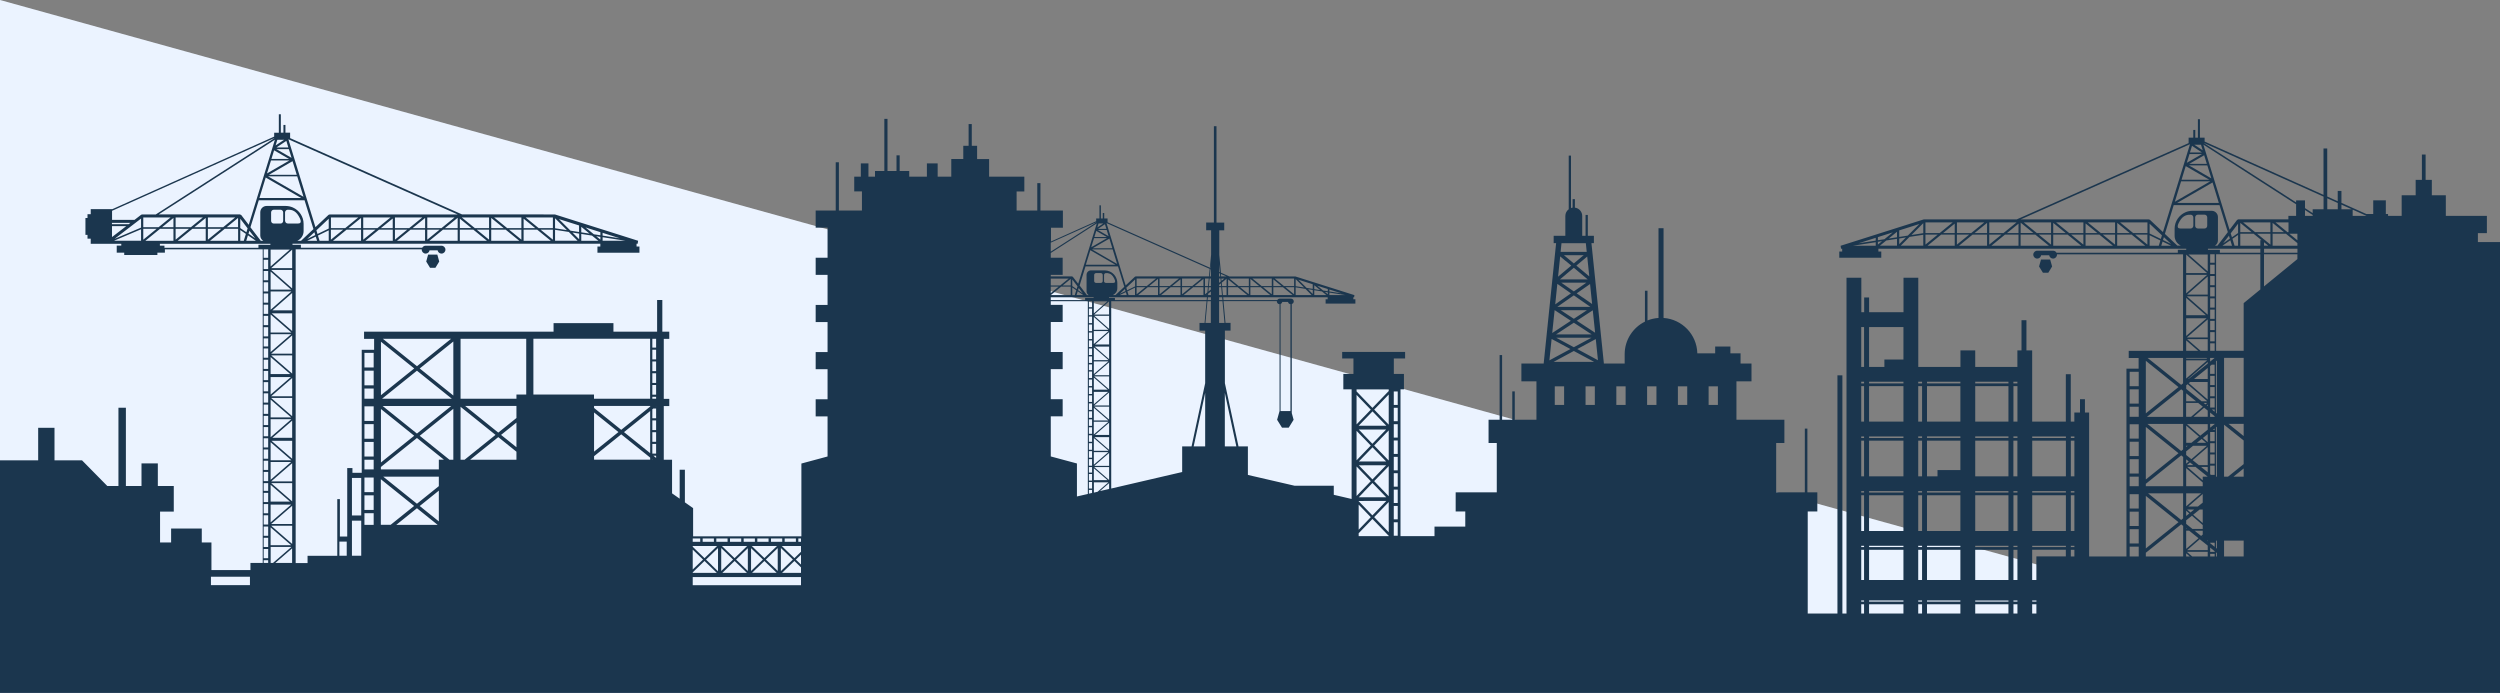 <svg width="700" height="194" viewBox="0 0 700 194" fill="none" xmlns="http://www.w3.org/2000/svg">
<rect x="0" y="0" width="700" height="194" fill="#808080" stroke="none"/>
<path d="M700 194L0 0V194H700Z" fill="#EBF3FF"/>
<g clip-path="url(#clip0_484_3763)">
<path fill-rule="evenodd" clip-rule="evenodd" d="M119.871 71.287L119.342 73.231L120.416 74.987H121.909L122.982 73.231L122.453 71.287H119.871Z" fill="#1B364E"/>
<path fill-rule="evenodd" clip-rule="evenodd" d="M693.809 67.774V65.271H696.329V60.435H684.833V54.668H680.913V50.361H679.171V43.272H678.129V50.361H676.387V54.668H672.467V60.435H668.656V59.922H668.033V56.098H664.502V59.922H662.573L655.604 56.797V53.47H654.562V56.347L651.622 55.025V41.561H650.58V54.559L617.291 39.634V38.545H615.984V33.384H615.409V38.545H614.678V36.384H614.118V38.545H612.811V40.069L564.682 61.431H547.804H538.658L515.371 68.815L515.496 69.639H515.807V70.432H514.998V72.158H526.758V70.432H525.949V69.639H612.142V69.935H609.793V70.759H575.82C575.633 70.432 575.291 70.199 574.871 70.199H570.422C569.816 70.199 569.318 70.697 569.318 71.303C569.318 71.909 569.816 72.407 570.422 72.407C570.967 72.407 571.433 72.002 571.511 71.474H573.767C573.86 72.002 574.311 72.407 574.856 72.407C575.462 72.407 575.96 71.909 575.96 71.303C575.96 71.272 575.944 71.241 575.944 71.21H611.256V98.246H596.042V100.236H598.811V103.236H595.404V155.817H584.951V115.519H583.784V111.772H582.4V115.519H580.813V118.053H579.818V104.776H578.433V118.053H569.007V98.106H567.404V89.648H566.02V98.106H564.869V102.739H553.062V98.106H548.924V102.739H537.118V77.77H532.98V87.425H523.351V83.29H521.967V87.425H521.173V77.77H517.02V171.799H515.869V105.087H514.484V171.799H506.162V143.208H508.853V137.844H506.069V120.012H505.353V137.844H497.327V124.038H499.629V117.524H486.204V106.781H490.42V101.791H487.356V98.93H484.509V97.033H480.247V98.93H475.253C475.129 93.675 470.991 89.384 465.796 89.026V63.903H464.38V89.026C463.307 89.104 462.264 89.337 461.3 89.726V81.408H460.584V90.053C457.224 91.716 454.907 95.183 454.907 99.163V101.791H449.089L445.604 68.085H446.289V66.017H444.593V60.187H443.956V66.017H443.022V60.467C443.022 59.27 442.12 58.29 440.969 58.135V55.756H440.331V58.135C440.176 58.15 440.02 58.197 439.88 58.243V43.567H439.242V58.585C438.667 59.021 438.293 59.705 438.293 60.467V66.017H435.027V68.085H435.711L432.227 101.791H425.989V106.781H430.204V117.524H424.138V109.595H423.438V117.524H420.591V99.412H419.891V117.524H416.796V124.038H419.098V137.844H407.587V143.208H410.278V147.452H401.66V150.111H392.14V109.02H393.104V104.698H390.273V100.376H393.431V98.541H375.807V100.376H378.964V104.698H376.133V109.02H378.451V139.71L373.458 138.544V136.01H362.507L349.409 132.978V124.987H346.78L342.969 107.294V92.571H344.556V90.41H343.14L342.58 84.316H357.513C357.513 84.316 357.513 84.362 357.513 84.394C357.513 84.813 357.856 85.171 358.276 85.171V115.083L357.591 117.54L358.96 119.747H360.842L362.211 117.54L361.698 115.659V85.124C362.009 85.031 362.258 84.736 362.258 84.394C362.258 83.958 361.9 83.616 361.48 83.616H358.322C358.027 83.616 357.793 83.787 357.653 84.02H342.58L342.502 83.227H371.747V83.787H371.171V85.015H379.509V83.787H378.933V83.227H379.151L379.244 82.637L362.724 77.413H362.631H356.222H344.244L341.864 76.356L341.398 71.334V64.493H342.782V62.332H340.62V35.343H339.889V62.317H337.727V64.478H339.111V71.303L338.769 74.956L310.116 62.239V61.166H309.182V59.643H308.778V61.166H308.249V57.497H307.844V61.166H306.927V61.944L294.28 67.618V63.763H297.609V58.959H291.324V51.278H290.438V58.959H284.651V53.61H286.813V49.475H276.951V44.531H273.591V40.831H272.098V34.736H271.211V40.815H269.718V44.515H266.358V49.459H262.547V45.744H259.529V49.459H254.582V47.873H251.907V43.489H251.02V47.873H248.5V33.275H247.613V47.873H245V49.459H243.164V45.744H241.033V49.459H239.182V53.595H241.344V58.943H234.889V45.433H234.002V58.943H228.387V63.747H231.716V72.158H228.387V76.962H231.716V85.373H228.387V90.177H231.716V98.572H228.387V103.376H231.716V111.787H228.387V116.591H231.716V127.816L224.389 129.791V150.173H194.071V142.275L191.769 140.658V131.517H190.307V139.632L188.176 138.14V128.734H185.858V113.7H187.398V111.679H185.858V94.888H187.398V92.867H185.453V84.005H183.991V92.867H171.764V90.472H154.996V92.867H101.936V94.888H104.751V97.951H101.282V132.387H98.684V131.066H97.222V150.22H95.169V139.756H94.438V155.63H86.116V157.651H82.787V69.81H118.098C118.098 69.81 118.082 69.873 118.082 69.904C118.082 70.51 118.58 71.007 119.187 71.007C119.731 71.007 120.198 70.603 120.276 70.09H122.531C122.624 70.619 123.076 71.007 123.62 71.007C124.227 71.007 124.724 70.51 124.724 69.904C124.724 69.297 124.227 68.8 123.62 68.8H119.171C118.767 68.8 118.424 69.033 118.222 69.359H84.249V68.535H81.9V68.24H168.093V69.033H167.284V70.759H179.044V69.033H178.236V68.24H178.547L178.671 67.416L155.384 60.047H155.26L146.238 60.031H129.36L81.231 38.67V37.146H79.924V34.985H79.364V37.146H78.633V32H78.073V37.162H76.767V38.25L31.484 58.554H25.402V59.985H24.5V61.042H23.924V65.768H24.5V66.825H25.402V68.256H30.271H33.958V68.769H32.682V70.743H34.782V71.396H44.069V70.743H46.169V69.81H73.562V157.62H70.124V159.61H59.204V151.883H56.498V147.981H47.911V151.883H44.816V143.255H48.658V136.072H44.193V129.76H39.62V136.072H35.249V114.166H33.164V136.072H30.038L22.96 128.889H15.26V119.779H10.687V128.889H0V194.016H700V67.774H693.824H693.809ZM443.193 71.645L440.673 73.759L438.418 71.878L437.904 71.458H443.442L443.193 71.66V71.645ZM444.422 71.832L444.998 77.382L443.193 75.874L441.389 74.366L443.193 72.858L444.422 71.832ZM438.418 73.075L439.958 74.366L438.418 75.656L436.769 77.04L436.256 77.475L436.769 72.562L436.847 71.785L438.418 73.106V73.075ZM438.418 76.853L440.673 74.972L443.193 77.086L444.562 78.237H436.784L438.418 76.869V76.853ZM438.418 79.154H444.173L443.193 79.838L440.673 81.595L438.418 80.025L437.173 79.154H438.418ZM443.193 84.456L445.293 85.917H436.053L436.769 85.42L438.418 84.269L440.673 82.699L443.193 84.456ZM438.418 86.85H444.344L443.193 87.612L440.673 89.26L438.418 87.783L437.002 86.85H438.418ZM443.193 92.011L445.651 93.628H435.696L436.769 92.929L438.418 91.841L440.673 90.364L443.193 92.011ZM436.769 94.561H445.62L443.193 95.867L440.673 97.22L438.418 96.007L436.769 95.121L435.742 94.561H436.769ZM443.193 99.63L446.351 101.324H435.011L436.769 100.376L438.418 99.49L440.673 98.277L443.193 99.63ZM447.424 100.858L443.193 98.572L441.638 97.733L443.193 96.893L446.818 94.934L447.424 100.842V100.858ZM446.631 93.162L443.193 90.908L441.513 89.804L443.193 88.7L445.978 86.881L446.631 93.162ZM443.193 83.336L441.482 82.139L443.193 80.942L445.216 79.527L445.791 85.124L443.193 83.305V83.336ZM444.282 70.525H436.971L437.22 68.1H444.033L444.282 70.525ZM436.053 79.481L436.769 79.978L438.418 81.129L439.864 82.139L438.418 83.15L436.769 84.3L435.462 85.218L436.053 79.481ZM435.291 86.85H435.322L436.769 87.798L438.418 88.887L439.833 89.819L438.418 90.752L436.769 91.841L434.622 93.24L435.291 86.865V86.85ZM434.451 94.903L436.769 96.147L438.418 97.033L439.709 97.733L438.418 98.432L436.769 99.319L433.829 100.904L434.451 94.903ZM435.338 113.373V108.165H437.951V113.373H435.338ZM443.956 113.373V108.165H446.553V113.373H443.956ZM452.573 113.373V108.165H455.171V113.373H452.573ZM461.191 113.373V108.165H463.804V113.373H461.191ZM469.809 113.373V108.165H472.422V113.373H469.809ZM478.411 113.373V108.165H481.009V113.373H478.411ZM359.038 84.533H360.64C360.702 84.875 360.982 85.14 361.324 85.171V115.099H358.556V85.124C358.804 85.015 358.991 84.798 359.038 84.533ZM532.964 106.89V107.356H523.336V106.89H532.964ZM532.964 108.118V118.053H523.336V108.118H532.964ZM601.269 65.255H597.287L593.631 62.27H601.284V65.255H601.269ZM601.269 65.69V68.489L597.831 65.69H601.269ZM596.322 65.255H592.822V62.41L596.322 65.255ZM592.216 65.255H588.233L584.578 62.27H592.216V65.255ZM592.216 65.69V68.489L588.778 65.69H592.216ZM587.269 65.255H583.956V62.566L587.269 65.255ZM583.349 62.27V65.255H579.367L575.711 62.27H583.364H583.349ZM583.349 65.69V68.489L579.911 65.69H583.349ZM578.402 65.255H574.902V62.41L578.402 65.255ZM574.296 65.255H570.313L566.658 62.27H574.296V65.255ZM574.296 65.69V68.489L570.858 65.69H574.296ZM565.787 62.348L569.349 65.24H565.787V62.348ZM565.18 65.255H561.944L565.18 62.628V65.255ZM569.878 65.69L573.689 68.8H565.771V65.69H569.878ZM574.902 65.69H578.931L582.742 68.8H574.902V65.69ZM583.956 65.69H587.813L591.624 68.8H583.956V65.69ZM592.822 65.69H596.851L600.662 68.8H592.807V65.69H592.822ZM601.891 65.877L604.909 67.338L604.458 68.8H601.891V65.877ZM605.516 67.634L607.911 68.8H605.158L605.516 67.634ZM605.64 67.198L605.889 66.406L607.911 68.302L605.64 67.198ZM605.033 66.903L601.891 65.379V62.643L605.344 65.892L605.033 66.903ZM601.953 61.539L601.658 61.431H583.52H565.787L613.2 40.38L605.624 64.975L601.953 61.524V61.539ZM613.76 40.831L616.529 42.681H613.184L613.76 40.831ZM613.06 43.132H616.56L612.298 45.588L613.06 43.132ZM612.018 46.521L618.613 50.33H610.836L612.002 46.521H612.018ZM612.904 46.319H618.053L619.173 49.941L612.904 46.319ZM612.998 45.883L617.167 43.474L617.913 45.883H612.998ZM614.398 40.52H616.28L616.762 42.09L614.398 40.52ZM610.711 50.765H618.878L608.953 56.487L610.711 50.765ZM619.516 51.092L621.273 56.829H609.576L619.516 51.092ZM616.964 40.504L642.911 57.202V60.451H640.749V61.415H636.051H626.718L626.376 61.586L624.276 64.338L616.949 40.504H616.964ZM627.278 62.41L630.467 65.006H627.278V62.41ZM628.071 62.27H635.709V64.991H631.416L628.071 62.27ZM643.269 65.442V67.276L641.013 65.442H643.269ZM640.764 64.991H640.484L637.14 62.27H640.78V64.991H640.764ZM639.504 64.991H636.331V62.41L639.504 64.991ZM635.724 65.442V68.489L631.976 65.442H635.724ZM636.331 65.442H640.049L643.269 68.069V68.8H636.331V65.442ZM662.573 60.451H658.747V58.694L662.573 60.42V60.451ZM647.547 60.451H645.4V58.803L647.547 60.187V60.467V60.451ZM626.656 62.643V65.255L624.944 66.437L624.602 65.333L626.656 62.643ZM624.353 66.825L622.471 68.131L624.104 66.001L624.369 66.841L624.353 66.825ZM624.493 67.276L624.96 68.8H622.284L624.493 67.276ZM625.676 68.8L625.084 66.872L626.656 65.784V68.8H625.676ZM627.278 65.442H631.011L633.204 67.23H632.893V68.8H627.278V65.442ZM633.92 67.82L635.118 68.784H633.92V67.82ZM642.258 69.639H643.284V70.759H633.936V69.639H642.258ZM643.269 71.194V72.547L633.92 80.196V71.194H643.269ZM620.511 155.801V154.666L620.744 154.853V155.801H620.511ZM612.127 110.124L614.88 112.347H612.127V110.124ZM612.127 112.829H615.487L616.793 113.871L613.511 116.7H612.111V112.813L612.127 112.829ZM612.127 89.12H617.836L612.127 94.064V89.12ZM612.127 76.962H618.007L612.127 82.139V76.962ZM618.162 154.029H612.407L615.922 150.981L618.162 152.769V154.029ZM600.833 135.465L610.742 127.505L611.287 127.941V136.134H600.833V135.465ZM600.833 134.237V119.545L609.98 126.899L600.833 134.253V134.237ZM612.656 106.128L618.162 101.355V101.806L612.78 106.128H612.656ZM620.744 100.951V115.798L620.511 115.612V101.138L620.744 100.951ZM618.162 151.541L617.96 151.37H618.162V151.541ZM619.313 102.102H620.091V104.682H618.831V102.475L619.313 102.086V102.102ZM618.847 105.242H620.107V107.823H618.847V105.242ZM618.847 108.383H620.107V110.963H618.847V108.383ZM618.847 111.523H620.107V114.104H618.847V111.523ZM620.091 114.664V115.285L619.313 114.664H620.091ZM620.091 116.529V116.716H618.831V115.519L620.091 116.529ZM628.227 129.946L623.84 133.475H622.736V118.923L628.227 123.339V129.946ZM618.847 118.69H620.107V118.737L618.847 119.747V118.69ZM618.847 124.101H620.107V126.681H618.847V124.101ZM618.847 127.241H620.107V129.822H618.847V127.241ZM618.847 130.382H620.107V132.962H619.064L618.847 132.791V130.382ZM620.091 119.981V120.385H619.578L620.091 119.981ZM618.893 120.96H620.107V123.541H618.847V121.007L618.893 120.96ZM618.162 132.232L616.296 130.739H618.162V132.232ZM620.511 119.654L620.744 119.468V133.475H620.511V119.67V119.654ZM618.162 118.752V120.307L616.078 121.986L612.344 118.752H618.178H618.162ZM618.162 121.551V123.805L616.809 122.639L618.162 121.551ZM617.696 123.976H615.144L616.467 122.903L617.696 123.976ZM618.162 130.242H615.689L613.947 128.842L618.162 125.189V130.242ZM614.149 130.242H612.329L613.2 129.48L614.149 130.242ZM612.127 129.837V128.625L612.858 129.2L612.127 129.822V129.837ZM614.756 130.739L618.147 133.46H616.762V134.502L612.407 130.724H614.756V130.739ZM616.762 140.736L615.409 141.824H612.733L616.762 138.326V140.736ZM616.669 150.344L616.762 150.266V150.422L616.669 150.344ZM628.227 131.174V133.46H625.38L628.227 131.174ZM628.227 122.095L623.996 118.69H628.227V122.095ZM620.091 101.542H620.013L620.091 101.48V101.542ZM618.162 103.034V106.128H614.32L618.162 103.034ZM618.162 113.731L617.898 113.513L618.162 113.28V113.731ZM618.162 114.959V116.7H614.196L617.151 114.15L618.162 114.959ZM612.127 119.157L615.72 122.266L613.604 123.976H612.142V119.157H612.127ZM612.127 124.831H612.547L612.127 125.158V124.831ZM614.071 124.831H617.913L613.589 128.578L612.127 127.397V126.386L614.071 124.816V124.831ZM612.127 131.081L616.762 135.092V136.134H612.127V131.081ZM616.327 138.124L612.127 141.762V138.124H616.327ZM612.127 143.006L612.998 143.768L612.127 144.467V143.006ZM612.422 142.679H614.351L613.34 143.488L612.407 142.679H612.422ZM615.891 142.679H616.762V146.442L614.087 144.125L615.891 142.679ZM616.762 149.675L616.311 150.064L614.491 148.603H616.762V149.691V149.675ZM615.58 150.702L612.127 153.687V148.587H612.951L615.564 150.686L615.58 150.702ZM618.847 153.329L620.107 154.34V154.526H618.847V153.313V153.329ZM618.847 152.101V151.961H620.107V153.111L618.847 152.101ZM628.227 116.7H622.736V100.205H628.227V116.7ZM618.162 82.481H612.407L618.162 77.413V82.481ZM618.847 89.835H620.107V92.416H618.847V89.835ZM618.847 89.275V86.694H620.107V89.275H618.847ZM618.847 86.135V83.554H620.107V86.135H618.847ZM618.847 82.994V80.413H620.107V82.994H618.847ZM618.847 79.854V77.273H620.107V79.854H618.847ZM618.847 76.713V74.132H620.107V76.713H618.847ZM618.847 92.991H620.107V95.572H618.847V92.991ZM618.847 73.573V71.194H620.107V73.573H618.847ZM618.162 71.272V75.998L612.78 71.272H618.162ZM618.162 82.979V88.109L612.329 82.979H618.162ZM618.162 89.431V94.484H612.329L618.162 89.431ZM618.847 96.132H620.107V98.23H618.847V96.132ZM620.091 100.22L618.831 101.246V100.22H620.091ZM612.127 105.988V100.889H618.007L612.127 105.988ZM613.247 106.968H618.147V111.865L612.858 107.279L613.247 106.968ZM617.54 113.233L617.027 112.829H618.007L617.54 113.233ZM611.271 125.842L610.727 126.277L601.3 118.706H611.271V125.842ZM598.842 122.81H596.307V118.799H598.842V122.81ZM598.842 123.681V127.692H596.307V123.681H598.842ZM598.842 128.578V132.589H596.307V128.578H598.842ZM598.842 142.384H596.307V138.373H598.842V142.384ZM598.842 143.27V147.281H596.307V143.27H598.842ZM600.833 138.855L609.98 146.208L600.833 153.562V138.87V138.855ZM601.456 138.124H611.271V145.151L610.727 145.587L601.456 138.124ZM612.127 145.695L613.744 144.405L616.762 147.017V148.105H613.884L612.127 146.69V145.68V145.695ZM612.344 148.105H612.127V147.934L612.344 148.105ZM612.127 154.93L613.138 155.801H612.127V154.93ZM613.807 155.801L612.329 154.511H618.162V155.801H613.822H613.807ZM618.847 155.801V155.086H620.107V155.801H618.847ZM620.744 153.624L620.511 153.438V151.386H620.744V153.64V153.624ZM632.893 81.051L628.227 84.875V98.23H620.511V71.194H632.893V81.051ZM612.127 71.287L618.007 76.465H612.127V71.287ZM612.127 83.398L617.664 88.265H612.127V83.398ZM618.162 94.966V98.23H616.171L612.407 94.966H618.162ZM618.007 100.407H612.127V100.22H617.789L618.007 100.407ZM612.516 107.574L618.022 112.347H616.436L612.142 108.896V107.885L612.531 107.574H612.516ZM611.271 109.44V116.716H601.144L610.742 109.004L611.287 109.44H611.271ZM600.833 115.721V101.029L609.98 108.383L600.833 115.736V115.721ZM598.842 133.475V136.134H596.307V133.475H598.842ZM596.307 148.167H598.842V152.179H596.307V148.167ZM600.833 154.775L610.742 146.815L611.287 147.25V155.801H600.833V154.775ZM570.189 171.799H569.007V169.202H570.189V171.799ZM548.909 137.518V137.906H539.56V137.518H548.909ZM548.909 138.668V148.68H539.56V138.668H548.909ZM553.062 162.408V153.935H562.364V162.408H553.062ZM553.062 153.174V152.816H562.364V153.174H553.062ZM553.062 148.68V138.668H562.364V148.68H553.062ZM548.909 152.816V153.174H539.56V152.816H548.909ZM548.909 153.935V162.408H539.56V153.935H548.909ZM548.909 168.13V168.441H539.56V168.13H548.909ZM548.909 169.202V171.799H539.56V169.202H548.909ZM553.062 169.202H562.364V171.799H553.062V169.202ZM553.062 168.456V168.145H562.364V168.456H553.062ZM563.764 168.13H564.884V168.441H563.764V168.13ZM569.022 168.13H570.204V168.441H569.022V168.13ZM563.764 162.408V153.935H564.884V162.408H563.764ZM563.764 153.174V152.816H564.884V153.174H563.764ZM563.764 148.68V138.668H564.884V148.68H563.764ZM563.764 137.906V137.518H564.884V137.906H563.764ZM562.364 137.906H553.062V137.518H562.364V137.906ZM553.062 133.367V123.385H562.364V133.367H553.062ZM548.909 131.625H542.5V133.367H539.56V123.385H548.909V131.625ZM539.56 122.624V122.188H548.909V122.624H539.56ZM538.176 122.624H537.102V122.188H538.176V122.624ZM538.176 123.385V133.367H537.102V123.385H538.176ZM538.176 137.518V137.906H537.102V137.518H538.176ZM538.176 138.668V148.68H537.102V138.668H538.176ZM538.176 152.816V153.174H537.102V152.816H538.176ZM538.176 153.935V162.408H537.102V153.935H538.176ZM538.176 168.13V168.441H537.102V168.13H538.176ZM538.176 169.202V171.799H537.102V169.202H538.176ZM563.764 171.799V169.202H564.884V171.799H563.764ZM570.189 155.801V162.393H569.007V153.92H578.433V155.785H570.189V155.801ZM569.022 153.174V152.816H578.449V153.174H569.022ZM569.022 148.68V138.668H578.449V148.68H569.022ZM569.022 137.906V137.518H578.449V137.906H569.022ZM569.022 133.367V123.385H578.449V133.367H569.022ZM564.869 133.367H563.749V123.385H564.869V133.367ZM563.764 122.624V122.188H564.884V122.624H563.764ZM562.364 122.624H553.062V122.188H562.364V122.624ZM553.062 118.053V108.118H562.364V118.053H553.062ZM548.909 118.053H539.56V108.118H548.909V118.053ZM538.176 118.053H537.102V108.118H538.176V118.053ZM532.964 122.204V122.639H523.336V122.204H532.964ZM532.964 123.385V133.367H523.336V123.385H532.964ZM532.964 137.518V137.906H523.336V137.518H532.964ZM532.964 138.668V148.68H523.336V138.668H532.964ZM532.964 152.816V153.174H523.336V152.816H532.964ZM532.964 153.935V162.408H523.336V153.935H532.964ZM532.964 168.13V168.441H523.336V168.13H532.964ZM532.964 169.202V171.799H523.336V169.202H532.964ZM622.736 151.37H628.227V155.801H622.736V151.37ZM658.513 58.601H655.604V57.295L658.513 58.601ZM654.578 56.829V58.601H651.638V55.523L654.578 56.844V56.829ZM650.596 58.601H647.547V59.658L645.4 58.275V56.113H642.911V56.673L617.104 40.084H617.198L650.596 55.056V58.601ZM564.636 62.27L560.98 65.255H556.998V62.27H564.636ZM529.978 65.069L527.644 66.981L525.809 67.261V66.39L529.978 65.069ZM556.376 65.255H552.876L556.376 62.41V65.255ZM551.927 65.255H547.944V62.27H555.598L551.942 65.255H551.927ZM547.929 65.69H551.367L547.929 68.489V65.69ZM547.322 65.255H544.071L547.322 62.612V65.255ZM543.107 65.255H539.124V62.27H546.762L543.107 65.255ZM538.518 65.286L535.204 65.799L538.518 62.488V65.286ZM539.124 65.69H542.562L539.124 68.489V65.69ZM534.178 65.97L531.782 66.343V64.509L537.429 62.721L534.178 65.97ZM531.782 66.779L533.664 66.483L531.782 68.365V66.779ZM531.16 66.437L528.827 66.794L531.16 64.897V66.437ZM518.84 68.8L525.202 67.82V68.8H518.84ZM525.809 67.712L526.976 67.525L525.809 68.473V67.712ZM525.202 67.37L520.411 68.116L525.202 66.592V67.37ZM528.158 67.338L531.16 66.872V68.784H526.384L528.158 67.338ZM534.676 66.328L538.518 65.737V68.784H532.218L534.676 66.328ZM543.527 65.69H547.322V68.8H539.716L543.527 65.69ZM552.347 65.69H556.376V68.8H548.52L552.331 65.69H552.347ZM556.982 65.69H560.42L556.982 68.489V65.69ZM557.589 68.8L561.4 65.69H565.18V68.8H557.589ZM609.607 68.722L606.169 65.488L608.642 57.435H621.46L623.793 64.991L621.056 68.567L620.884 68.784H620.184C620.682 68.473 621.024 67.945 621.024 67.323V60.778C621.024 59.814 620.231 59.021 619.267 59.021H613.916C613.2 59.021 612.516 59.176 611.909 59.441C610.136 60.218 608.891 61.99 608.891 64.042V66.048C608.891 67.245 609.607 68.287 610.633 68.769H609.653L609.591 68.707L609.607 68.722ZM614.647 63.234V60.855C614.647 60.451 614.973 60.109 615.393 60.109H617.276C617.68 60.109 618.022 60.435 618.022 60.855V63.234C618.022 63.638 617.696 63.98 617.276 63.98H615.393C614.989 63.98 614.647 63.654 614.647 63.234ZM614.118 63.234C614.118 63.638 613.791 63.98 613.387 63.98H610.478C609.14 63.98 610.011 62.441 610.338 61.881C610.804 61.057 611.364 60.591 611.956 60.342C612.422 60.156 612.904 60.093 613.402 60.125C613.807 60.14 614.133 60.451 614.133 60.871V63.249L614.118 63.234ZM618.224 69.639H632.893V70.759H621.569V69.935H618.224V69.639ZM612.127 95.308L615.502 98.23H612.127V95.308ZM611.271 107.325L610.727 107.761L601.331 100.22H611.256V107.325H611.271ZM596.307 104.107H598.842V108.134H596.307V104.107ZM596.307 109.004H598.842V113.016H596.307V109.004ZM598.842 113.886V116.7H596.307V113.886H598.842ZM596.307 153.065H598.842V155.817H596.307V153.065ZM579.833 155.801V153.935H580.829V155.801H579.833ZM580.829 153.174H579.833V152.816H580.829V153.174ZM579.833 148.68V138.668H580.829V148.68H579.833ZM580.829 137.906H579.833V137.518H580.829V137.906ZM579.833 133.367V123.385H580.829V133.367H579.833ZM580.829 122.204V122.639H579.833V122.204H580.829ZM578.449 122.204V122.639H569.022V122.204H578.449ZM563.764 118.053V108.118H564.884V118.053H563.764ZM564.869 107.356H563.749V106.89H564.869V107.356ZM562.364 106.89V107.356H553.062V106.89H562.364ZM548.909 107.356H539.56V106.89H548.909V107.356ZM538.176 106.89V107.356H537.102V106.89H538.176ZM532.964 91.576V100.671H527.629V102.739H523.336V91.576H532.964ZM521.142 91.576H521.936V102.739H521.142V91.576ZM521.142 106.89H521.936V107.356H521.142V106.89ZM521.142 108.118H521.936V118.053H521.142V108.118ZM521.142 122.204H521.936V122.639H521.142V122.204ZM521.142 123.385H521.936V133.367H521.142V123.385ZM521.142 137.518H521.936V137.906H521.142V137.518ZM521.142 138.668H521.936V148.68H521.142V138.668ZM521.142 152.816H521.936V153.174H521.142V152.816ZM521.936 153.935V162.408H521.142V153.935H521.936ZM521.142 168.13H521.936V168.441H521.142V168.13ZM521.142 169.202H521.936V171.799H521.142V169.202ZM306.367 78.688V76.993C306.367 76.698 306.6 76.465 306.896 76.465H308.233C308.529 76.465 308.762 76.698 308.762 76.993V78.688C308.762 78.983 308.529 79.216 308.233 79.216H306.896C306.6 79.216 306.367 78.983 306.367 78.688ZM309.136 78.688V76.993C309.136 76.698 309.369 76.48 309.664 76.465C310.022 76.449 310.364 76.48 310.691 76.62C311.111 76.791 311.5 77.133 311.827 77.724C312.06 78.128 312.667 79.216 311.718 79.216H309.649C309.353 79.216 309.12 78.983 309.12 78.688H309.136ZM337.944 83.227L337.867 84.02H312.184V83.43H310.52V83.227H337.944ZM324.24 80.103H321.767L324.24 78.081V80.103ZM324.24 80.413V82.621H318.671L321.378 80.413H324.24ZM330.54 80.413V82.621H325.096L327.802 80.413H330.54ZM328.191 80.103L330.54 78.19V80.103H328.191ZM336.964 80.103H334.491L336.964 78.081V80.103ZM336.964 80.413V82.621H331.396L334.102 80.413H336.964ZM339.049 81.066L338.349 81.642L338.458 80.429H339.049V81.066ZM338.069 81.859L337.4 82.403V80.413H338.209L338.069 81.844V81.859ZM338.022 82.466V82.621H337.82L338.022 82.466ZM330.976 82.403V80.413H333.418L330.976 82.403ZM324.676 82.403V80.413H327.118L324.676 82.403ZM318.251 82.403V80.413H320.693L318.251 82.403ZM317.816 82.621H315.996L315.669 81.579L317.8 80.538V82.606L317.816 82.621ZM315.498 82.621H313.538L315.233 81.797L315.482 82.621H315.498ZM307.969 137.518L310.551 135.279V136.911L307.969 137.502V137.518ZM306.273 84.378H310.084L306.273 87.736V84.378ZM310.551 134.408L306.382 130.786H310.551V134.408ZM310.551 96.442H306.631L310.551 92.991V96.442ZM306.273 92.338V88.747L310.349 92.338H306.273ZM310.396 92.696L306.258 96.334V92.696H310.396ZM306.273 97.266L310.411 100.842H306.273V97.266ZM310.551 105.055H306.382L310.551 101.449V105.055ZM306.273 105.724L310.178 109.113H306.273V105.724ZM310.551 121.784H306.6L310.551 118.364V121.784ZM306.273 117.726V114.197L310.349 117.726H306.273ZM310.396 118.084L306.258 121.66V118.084H310.396ZM306.273 122.655L310.411 126.231H306.273V122.655ZM310.551 130.444H306.382L310.551 126.837V130.444ZM310.551 125.951L306.444 122.39H310.551V125.951ZM310.551 117.478L306.382 113.871H310.551V117.478ZM306.367 113.529L310.536 109.906V113.529H306.367ZM310.551 109.02L306.382 105.398H310.551V109.02ZM310.551 100.562L306.507 97.049H310.551V100.562ZM310.551 92.089L306.382 88.42H310.551V92.089ZM306.367 88.063L310.536 84.378V88.063H306.367ZM306.273 101.2H310.349L306.273 104.729V101.2ZM306.273 109.72H310.287L306.273 113.202V109.72ZM306.273 126.588H310.349L306.273 130.117V126.588ZM306.273 131.112L310.116 134.439H306.273V131.112ZM305.776 88.249H304.889V86.415H305.776V88.249ZM305.776 88.638V90.472H304.889V88.638H305.776ZM305.776 90.877V92.711H304.889V90.877H305.776ZM305.776 93.1V94.934H304.889V93.1H305.776ZM305.776 95.339V97.173H304.889V95.339H305.776ZM305.776 97.562V99.396H304.889V97.562H305.776ZM305.776 99.785V101.62H304.889V99.785H305.776ZM305.776 102.024V103.641H304.889V102.024H305.776ZM305.776 104.029V105.864H304.889V104.029H305.776ZM305.776 106.268V108.103H304.889V106.268H305.776ZM305.776 108.491V110.326H304.889V108.491H305.776ZM305.776 110.715V112.549H304.889V110.715H305.776ZM305.776 112.953V114.788H304.889V112.953H305.776ZM305.776 115.177V117.011H304.889V115.177H305.776ZM305.776 117.415V119.25H304.889V117.415H305.776ZM305.776 119.639V121.473H304.889V119.639H305.776ZM305.776 121.877V123.712H304.889V121.877H305.776ZM305.776 124.101V125.935H304.889V124.101H305.776ZM305.776 126.324V128.158H304.889V126.324H305.776ZM305.776 128.563V130.397H304.889V128.563H305.776ZM305.776 130.786V132.325H304.889V130.786H305.776ZM305.776 132.729V134.564H304.889V132.729H305.776ZM305.776 134.952V136.787H304.889V134.952H305.776ZM306.273 135.061H310.349L307.331 137.689L306.289 137.937V135.077L306.273 135.061ZM311.142 136.787V84.331H337.836L337.276 90.426H335.86V92.587H337.447V107.294L333.636 124.987H331.007V132.169L311.142 136.787ZM334.227 124.987L337.447 110.015V124.987H334.227ZM337.524 90.426L338.084 84.331H339.033V90.426H337.509H337.524ZM338.131 84.02L338.209 83.227H339.064V84.02H338.131ZM338.256 82.621L338.287 82.232L339.049 81.611V82.621H338.256ZM341.351 80.413H341.942L342.144 82.621H341.351V80.413ZM341.351 80.103V79.745L341.849 79.341L341.927 80.103H341.367H341.351ZM342.082 79.154L343.436 78.05V80.103H342.176L342.082 79.154ZM343.871 78.237L346.173 80.103H343.871V78.237ZM342.036 78.641L341.973 78.004H342.813L342.02 78.641H342.036ZM341.802 78.828L341.351 79.185V77.988H341.724L341.802 78.828ZM341.351 77.397V76.48L341.584 76.589L341.662 77.413H341.351V77.397ZM339.049 77.397H338.738L338.924 75.392L339.049 75.454V77.397ZM339.049 77.988V80.103H338.489L338.691 77.988H339.064H339.049ZM338.24 80.103H337.4V77.988H338.442L338.24 80.103ZM333.807 80.103H330.976V77.988H336.404L333.807 80.103ZM327.507 80.103H324.676V77.988H330.104L327.507 80.103ZM321.082 80.103H318.251V77.988H323.68L321.082 80.103ZM317.816 80.196L315.591 81.284L315.373 80.553L317.831 78.252V80.196H317.816ZM315.14 81.502L313.522 82.279L314.969 80.927L315.14 81.502ZM312.34 82.575L312.293 82.621H311.609C312.34 82.279 312.853 81.548 312.853 80.693V79.263C312.853 77.802 311.967 76.542 310.707 75.998C310.271 75.811 309.789 75.703 309.276 75.703H305.48C304.796 75.703 304.236 76.262 304.236 76.946V81.595C304.236 82.046 304.484 82.419 304.842 82.637H304.344L304.236 82.481L302.291 79.947L303.94 74.583H313.04L314.798 80.305L312.356 82.59L312.34 82.575ZM301.451 80.942L300.238 80.103V78.252L301.7 80.165L301.467 80.942H301.451ZM302.042 80.631L303.193 82.155L301.856 81.237L302.042 80.647V80.631ZM299.802 79.931H297.547L299.802 78.097V79.931ZM296.847 79.931H294.218V78.004H299.227L296.847 79.931ZM294.218 80.242H296.458L294.218 82.061V80.242ZM297.158 80.242H299.802V82.621H294.233L297.158 80.242ZM300.238 80.491L301.358 81.269L300.938 82.637H300.238V80.507V80.491ZM301.762 81.548L303.333 82.621H301.436L301.762 81.548ZM308.933 62.566L307.253 63.685L307.596 62.566H308.933ZM306.958 64.649L309.913 66.359H306.429L306.958 64.649ZM306.336 66.67H309.991L305.542 69.235L306.336 66.67ZM305.293 70.059L312.34 74.132H304.033L305.293 70.059ZM305.76 69.826H311.547L312.791 73.899L305.744 69.826H305.76ZM305.947 69.515L310.629 66.81L311.453 69.515H305.931H305.947ZM307.393 64.4H309.882L310.411 66.141L307.393 64.4ZM307.424 64.089L309.384 62.783L309.789 64.089H307.424ZM301.902 79.465L300.409 77.522L300.176 77.397H294.218V76.962H297.547V72.158H294.218V70.837L307.098 62.55L301.887 79.465H301.902ZM294.218 83.227H306.211V83.43H303.831V84.02H294.218V83.227ZM305.776 84.331V86.01H304.889V84.331H305.776ZM305.776 137.176V138.031L304.889 138.233V137.176H305.776ZM386.804 127.847L388.127 129.216H380.473L381.842 127.801L384.3 125.251L386.82 127.863L386.804 127.847ZM381.827 121.691L380.458 120.276H388.111L386.789 121.644L384.269 124.256L381.811 121.706L381.827 121.691ZM381.827 130.273H388.111L386.804 131.625L384.284 134.237L381.827 131.688L380.473 130.288H381.827V130.273ZM386.804 132.62L388.842 130.506V138.948L386.804 136.834L384.767 134.719L386.804 132.605V132.62ZM386.804 126.852L384.767 124.738L386.804 122.624L388.842 120.509V128.951L386.804 126.837V126.852ZM386.804 117.788L388.173 119.203H380.427L381.842 117.742L384.3 115.192L386.82 117.804L386.804 117.788ZM384.767 114.695L386.804 112.58L388.842 110.466V118.908L386.804 116.793L384.767 114.679V114.695ZM381.827 116.762L379.836 118.83V110.575L381.827 112.642L383.818 114.71L381.827 116.778V116.762ZM381.827 122.686L383.818 124.754L381.827 126.821L379.836 128.889V120.634L381.827 122.701V122.686ZM381.827 132.667L383.818 134.735L381.827 136.803L379.836 138.87V130.615L381.827 132.683V132.667ZM381.827 137.782L384.284 135.232L386.804 137.844L388.142 139.228H380.458L381.842 137.798L381.827 137.782ZM381.827 140.269H388.173L386.789 141.7L384.269 144.312L381.811 141.762L380.411 140.316V140.285H381.811L381.827 140.269ZM388.842 140.58V149.022L386.804 146.908L384.767 144.794L386.804 142.679L388.842 140.565V140.58ZM381.827 142.741L383.818 144.809L381.827 146.877L380.427 148.323V141.296L381.827 142.741ZM380.427 149.302L381.827 147.856L384.284 145.307L386.804 147.919L388.796 149.986L388.842 149.955V150.126H380.427V149.318V149.302ZM390.258 146.24H391.362V150.002H390.258V146.24ZM390.258 145.416V141.653H391.362V145.416H390.258ZM390.258 140.845V137.082H391.362V140.845H390.258ZM390.258 136.258V132.496H391.362V136.258H390.258ZM390.258 131.688V127.925H391.362V131.688H390.258ZM390.258 127.101V123.339H391.362V127.101H390.258ZM390.258 122.53V118.768H391.362V122.53H390.258ZM390.258 117.944V114.182H391.362V117.944H390.258ZM390.258 113.373V109.611H391.362V113.373H390.258ZM388.842 109.02V109.564L388.796 109.533L386.804 111.601L384.284 114.213L381.827 111.663L379.836 109.595V109.036H388.842V109.02ZM346.173 124.987H342.953V110.015L346.173 124.987ZM342.876 90.426H341.351V84.331H342.3L342.86 90.426H342.876ZM342.284 84.02H341.351V83.227H342.207L342.284 84.02ZM342.191 80.413H343.436V82.621H342.409L342.207 80.413H342.191ZM343.871 82.621V80.413H346.547L349.253 82.621H343.871ZM375.636 82.139L372.229 81.611V81.066L375.636 82.139ZM356.533 80.413H359.224L361.931 82.621H356.533V80.413ZM356.098 82.403L353.656 80.413H356.098V82.403ZM356.533 80.103V78.221L358.836 80.103H356.533ZM359.909 80.413H362.351V82.403L359.909 80.413ZM362.787 80.46L365.509 80.88L367.251 82.621H362.787V80.46ZM362.787 80.134V78.144L365.136 80.491L362.787 80.134ZM366.24 80.989L367.578 81.191V82.31L366.24 80.973V80.989ZM367.998 81.269L370.129 81.595L371.389 82.621H367.998V81.269ZM367.998 80.958V79.869L369.647 81.222L367.998 80.958ZM371.793 82.403L370.969 81.735L371.793 81.859V82.403ZM372.229 81.921L376.724 82.621H372.229V81.921ZM371.793 81.548L370.487 81.346L368.822 79.994L371.778 80.927V81.548H371.793ZM367.562 80.88L365.851 80.615L363.549 78.315L367.562 79.589V80.895V80.88ZM362.351 80.103H359.52L356.922 77.988H362.351V80.103ZM356.098 77.988V80.103H353.267L350.669 77.988H356.098ZM352.582 80.103H350.109V78.081L352.582 80.103ZM352.971 80.413L355.678 82.621H350.109V80.413H352.971ZM349.673 82.403L347.231 80.413H349.673V82.403ZM349.673 77.988V80.103H346.842L344.244 77.988H349.673ZM343.436 77.397H341.911L341.849 76.698L343.436 77.397ZM341.553 76.216L341.351 76.123V74.024L341.553 76.216ZM339.049 74.024V75.112L338.956 75.065L339.049 74.024ZM338.489 77.397H330.851H317.987L317.784 77.475L315.187 79.916L309.82 62.457L338.707 75.283L338.504 77.397H338.489ZM306.942 62.239H307.004L294.218 70.463V67.945L306.942 62.239ZM294.218 111.772V103.361H297.547V98.557H294.218V90.161H297.547V85.357H294.218V84.331H304.593V138.311L301.544 139.01V129.775L294.218 127.801V116.576H297.547V111.772H294.218ZM220.329 152.878H224.28V154.495L222.429 156.283L220.329 154.262L218.898 152.878H220.329ZM224.28 158.071L222.833 156.687L224.28 155.303V158.086V158.071ZM220.329 155.055L222.009 156.672L220.329 158.288L218.649 159.905V153.438L220.329 155.055ZM220.329 159.097L222.429 157.076L224.28 158.864V160.403H218.976L220.329 159.097ZM224.28 150.764V151.697H223.533V150.764H224.28ZM222.849 150.764V151.697H219.707V150.764H222.849ZM219.022 150.764V151.697H215.88V150.764H219.022ZM211.96 152.878H217.56L216.098 154.277L214.029 156.267L211.96 154.277L210.498 152.878H211.96ZM211.96 155.07L213.624 156.672L211.96 158.273L210.296 159.874V153.484L211.96 155.086V155.07ZM211.96 159.066L214.029 157.076L216.098 159.066L217.467 160.387H210.576L211.944 159.066H211.96ZM216.098 158.273L214.433 156.672L216.098 155.07L217.762 153.469V159.859L216.098 158.257V158.273ZM215.196 150.764V151.697H212.053V150.764H215.196ZM211.369 150.764V151.697H208.227V150.764H211.369ZM205.676 152.878H209.207L207.744 154.293L205.676 156.283L203.591 154.277L202.144 152.878H205.676ZM203.607 155.07L205.271 156.672L203.607 158.273L201.942 159.874V153.453L203.607 155.055V155.07ZM203.607 159.081L205.691 157.076L207.76 159.066L209.144 160.403H202.253L203.622 159.081H203.607ZM207.744 158.273L206.096 156.687L207.744 155.086L209.393 153.5V159.874L207.744 158.288V158.273ZM207.542 150.764V151.697H204.4V150.764H207.542ZM203.716 150.764V151.697H200.573V150.764H203.716ZM197.26 152.878H200.791L199.36 154.262L197.26 156.283L193.962 153.096V152.878H197.26ZM196.856 156.672L193.962 159.455V153.889L196.856 156.672ZM193.962 160.263L197.26 157.076L199.36 159.097L200.713 160.403H193.962V160.263ZM199.36 158.304L197.68 156.687L199.36 155.07L201.04 153.453V159.952L199.36 158.335V158.304ZM199.889 150.764V151.697H196.747V150.764H199.889ZM196.062 150.764V151.697H193.962V150.764H196.062ZM75.771 69.888H81.153L75.771 74.614V69.888ZM81.807 86.897H76.269L81.807 82.03V86.897ZM81.807 99.023H75.927L81.807 93.924V99.023ZM81.807 122.593H76.253L81.807 117.773V122.593ZM81.807 134.797H75.927L81.807 129.698V134.797ZM81.807 146.722H75.927L81.807 141.622V146.722ZM75.771 135.745L81.2 140.44H75.771V135.745ZM75.771 117.369H81.589L75.771 122.422V117.369ZM75.771 123.821L81.604 128.874H75.771V123.821ZM75.771 116.871V111.881L81.527 116.871H75.771ZM75.771 99.972L81.278 104.745H75.771V99.972ZM75.771 81.611H81.604L75.771 86.741V81.611ZM75.771 88.047L81.589 93.1H75.771V88.047ZM75.771 81.097V76.029L81.527 81.097H75.771ZM81.807 69.904V75.081H75.927L81.807 69.904ZM75.771 93.582H81.527L75.771 98.572V93.582ZM75.771 105.584H81.433L75.771 110.481V105.584ZM81.807 105.848V110.948H75.927L81.807 105.848ZM75.771 129.355H81.527L75.771 134.346V129.355ZM75.771 141.296H81.511L75.771 146.271V141.296ZM75.771 147.67L81.527 152.66H75.771V147.67ZM81.807 152.303L75.927 147.203H81.807V152.303ZM81.807 140.378L75.927 135.279H81.807V140.378ZM81.807 128.454L76.02 123.432H81.807V128.454ZM81.807 116.529L75.927 111.43H81.807V116.529ZM81.807 104.605L75.927 99.505H81.807V104.605ZM81.807 92.68L76.098 87.736H81.807V92.68ZM81.807 80.755L75.927 75.578H81.807V80.755ZM75.087 75.33H73.827V72.749H75.087V75.33ZM75.087 75.889V78.47H73.827V75.889H75.087ZM75.087 79.03V81.611H73.827V79.03H75.087ZM75.087 82.17V84.751H73.827V82.17H75.087ZM75.087 85.311V87.892H73.827V85.311H75.087ZM75.087 88.451V91.032H73.827V88.451H75.087ZM75.087 91.607V94.188H73.827V91.607H75.087ZM75.087 94.748V97.018H73.827V94.748H75.087ZM75.087 97.577V100.158H73.827V97.577H75.087ZM75.087 100.718V103.299H73.827V100.718H75.087ZM75.087 103.858V106.439H73.827V103.858H75.087ZM75.087 106.999V109.58H73.827V106.999H75.087ZM75.087 110.139V112.72H73.827V110.139H75.087ZM75.087 113.295V115.876H73.827V113.295H75.087ZM75.087 116.436V119.017H73.827V116.436H75.087ZM75.087 119.576V122.157H73.827V119.576H75.087ZM75.087 122.717V125.298H73.827V122.717H75.087ZM75.087 125.857V128.438H73.827V125.857H75.087ZM75.087 128.998V131.579H73.827V128.998H75.087ZM75.087 132.138V134.719H73.827V132.138H75.087ZM75.087 135.279V137.44H73.827V135.279H75.087ZM75.087 138V140.58H73.827V138H75.087ZM75.087 141.14V143.721H73.827V141.14H75.087ZM75.087 144.281V146.861H73.827V144.281H75.087ZM75.087 147.437V150.017H73.827V147.437H75.087ZM75.087 150.577V153.158H73.827V150.577H75.087ZM75.087 153.718V156.298H73.827V153.718H75.087ZM75.771 153.142H81.604L76.44 157.62H75.787V153.142H75.771ZM183.711 103.921H182.653V101.215H183.711V103.921ZM183.711 104.511V107.217H182.653V104.511H183.711ZM183.711 107.807V110.512H182.653V107.807H183.711ZM183.711 111.103V111.647H182.653V111.103H183.711ZM182.047 113.84L173.942 120.354L166.336 114.228V113.669H182.062V113.824L182.047 113.84ZM117.522 141.684L122.873 137.378V145.991L117.522 141.684ZM122.516 146.955H110.958L116.744 142.306L122.531 146.955H122.516ZM106.649 130.755L116.744 122.639L124.289 128.702H122.873V131.423H106.649V130.755ZM125.844 128.718L117.522 122.017L126.933 114.461V128.718H125.86H125.844ZM166.336 128.718V127.739L173.942 121.613L182.047 128.127V128.702H166.32L166.336 128.718ZM166.336 126.479V115.488L173.164 120.976L166.336 126.464V126.479ZM144.604 125.22L140.296 121.769L144.604 118.317V125.236V125.22ZM144.604 126.479V128.718H131.647L139.518 122.39L144.604 126.479ZM130.091 128.718H128.956V113.902L138.74 121.769L130.091 128.718ZM116.744 121.395L107.147 113.684H126.342L116.744 121.395ZM115.967 122.017L106.664 129.495V114.524L115.967 122.002V122.017ZM122.873 133.46V136.118L116.744 141.047L107.302 133.46H122.873ZM182.653 128.625L182.778 128.718H182.653V128.625ZM174.72 120.991L182.047 115.099V126.883L174.72 120.991ZM144.604 117.042L139.518 121.131L130.247 113.669H144.604V117.042ZM126.513 111.647H106.976L116.744 103.796L126.513 111.647ZM117.522 103.174L126.933 95.618V110.746L117.522 103.174ZM104.627 117.866H102.044V113.777H104.627V117.866ZM104.627 118.752V122.841H102.044V118.752H104.627ZM104.627 123.743V127.832H102.044V123.743H104.627ZM104.627 137.798H102.044V133.709H104.627V137.798ZM104.627 138.699V142.788H102.044V138.699H104.627ZM106.649 134.191L115.951 141.669L109.387 146.939H106.633V134.175L106.649 134.191ZM182.964 127.614H183.711V128.221L182.964 127.614ZM183.711 127.008H182.653V124.303H183.711V127.008ZM183.711 123.712H182.653V121.007H183.711V123.712ZM183.711 120.416H182.653V117.711H183.711V120.416ZM183.711 117.12H182.653V114.601L182.902 114.399H183.711V117.104V117.12ZM183.633 113.824L183.711 113.762V113.824H183.633ZM183.711 100.625H182.653V97.919H183.711V100.625ZM182.047 111.647H166.32V110.466H149.349V94.841H182.031V111.632L182.047 111.647ZM147.342 110.466H144.604V111.647H128.956V94.857H147.342V110.481V110.466ZM116.744 102.537L107.193 94.857H126.311L116.76 102.537H116.744ZM115.967 103.174L106.664 110.652V95.681L115.967 103.159V103.174ZM104.627 128.718V131.423H102.044V128.718H104.627ZM104.627 143.69V146.955H102.044V143.69H104.627ZM101.142 146.955V155.599H98.544V145.789H101.142V146.955ZM183.711 97.329H182.653V94.857H183.711V97.329ZM102.044 98.806H104.627V102.894H102.044V98.806ZM102.044 103.796H104.627V107.885H102.044V103.796ZM104.627 108.787V111.647H102.044V108.787H104.627ZM101.142 133.817V144.327H98.544V133.817H101.142ZM95.029 151.65H97.082V155.599H95.029V151.65ZM77.093 157.62L81.791 153.547V157.62H77.093ZM75.911 61.85V59.472C75.911 59.067 76.238 58.725 76.658 58.725H78.54C78.945 58.725 79.287 59.052 79.287 59.472V61.85C79.287 62.255 78.96 62.596 78.54 62.596H76.658C76.253 62.596 75.911 62.27 75.911 61.85ZM79.816 61.85V59.472C79.816 59.067 80.142 58.756 80.562 58.725C81.06 58.71 81.542 58.756 82.009 58.943C82.6 59.192 83.144 59.658 83.627 60.482C83.953 61.042 84.824 62.581 83.487 62.581H80.578C80.173 62.581 79.831 62.255 79.831 61.835L79.816 61.85ZM84.249 67.416H83.269C84.296 66.934 85.011 65.892 85.011 64.695V62.69C85.011 60.638 83.767 58.865 81.993 58.088C81.371 57.824 80.702 57.668 79.987 57.668H74.636C73.671 57.668 72.878 58.461 72.878 59.425V65.97C72.878 66.592 73.236 67.121 73.718 67.432H73.018L72.862 67.214L70.124 63.638L72.458 56.082H85.276L87.764 64.151L84.327 67.385L84.264 67.447L84.249 67.416ZM31.36 59.036L76.72 38.701H76.813L43.618 60.047H39.76L39.511 60.14L37.676 61.555H31.376V59.052L31.36 59.036ZM120.229 67.416L124.04 64.307H128.147V67.416H120.229ZM119.638 64.307H123.076L119.638 67.105V64.307ZM119.638 63.871V60.886H127.276L123.62 63.871H119.638ZM119.031 63.871H115.531L119.031 61.026V63.871ZM114.567 63.871H110.584V60.886H118.238L114.582 63.871H114.567ZM110.584 64.307H114.022L110.584 67.105V64.307ZM109.962 63.871H106.649L109.962 61.182V63.871ZM105.684 63.871H101.702V60.886H109.34L105.684 63.871ZM101.702 64.307H105.14L101.702 67.105V64.307ZM101.096 63.871H97.596L101.096 61.026V63.871ZM96.647 63.871H92.664V60.886H100.318L96.662 63.871H96.647ZM92.649 64.307H96.087L92.649 67.105V64.307ZM92.042 63.996L88.9 65.519L88.589 64.493L92.042 61.244V63.98V63.996ZM88.278 65.815L86.007 66.919L88.029 65.022L88.278 65.83V65.815ZM88.418 66.25L88.776 67.416H86.022L88.418 66.25ZM89.024 65.955L92.042 64.493V67.416H89.476L89.024 65.955ZM97.067 64.307H101.096V67.416H93.24L97.051 64.307H97.067ZM106.12 64.307H109.978V67.416H102.309L106.12 64.307ZM114.987 64.307H119.016V67.416H111.16L114.971 64.307H114.987ZM124.584 63.871L128.147 60.98V63.871H124.584ZM128.753 61.228L131.989 63.856H128.753V61.228ZM110.413 60.047H92.291L91.996 60.156L88.324 63.607L80.749 38.996L128.162 60.047H110.429H110.413ZM68.989 65.037L67.278 63.856V61.244L69.331 63.934L68.989 65.037ZM69.829 64.602L71.462 66.732L69.58 65.426L69.844 64.587L69.829 64.602ZM58.209 64.058H61.958L58.209 67.105V64.058ZM58.209 63.607V60.886H65.847L62.502 63.607H58.209ZM49.171 64.058H52.92L49.171 67.105V64.058ZM49.171 63.607V60.886H56.809L53.464 63.607H49.171ZM36.042 62.768H31.344V62.394H36.524L36.042 62.768ZM39.496 61.197V63.731L32.091 66.872L39.496 61.197ZM40.118 64.058H43.867L40.118 67.105V64.058ZM40.118 63.607V60.886H47.756L44.411 63.607H40.118ZM48.564 61.026V63.623H45.376L48.564 61.026ZM57.602 61.026V63.607H54.429L57.602 61.026ZM66.656 61.026V63.623H63.467L66.656 61.026ZM67.527 60.202L67.184 60.031H57.851H44.442L76.969 39.12L76.3 41.313L69.642 62.954L67.542 60.202H67.527ZM76.751 42.09L80.92 44.5H76.004L76.751 42.09ZM75.88 44.935H81.029L74.76 48.558L75.88 44.935ZM81.916 45.137L83.082 48.946H75.304L81.9 45.137H81.916ZM77.373 41.748H80.873L81.636 44.204L77.373 41.748ZM77.404 41.297L80.173 39.447L80.733 41.297H77.404ZM77.171 40.722L77.653 39.152H79.536L77.171 40.722ZM74.402 49.708L84.342 55.445H72.644L74.402 49.708ZM75.056 49.382H83.222L84.98 55.103L75.056 49.382ZM35.358 63.312L31.36 66.374V63.312H35.358ZM39.496 64.198V67.401H31.936L39.496 64.198ZM40.709 67.416L44.831 64.058H48.564V67.416H40.709ZM53.884 64.058H57.602V67.416H49.762L53.884 64.058ZM62.938 64.058H66.671V67.416H58.816L62.938 64.058ZM67.262 64.4L68.849 65.488L68.258 67.416H67.278V64.4H67.262ZM69.424 65.892L71.633 67.416H68.958L69.424 65.892ZM128.753 67.416V64.307H132.533L136.344 67.416H128.753ZM173.522 66.716L168.731 65.97V65.193L173.522 66.716ZM146.611 64.307H150.407L154.218 67.416H146.611V64.307ZM145.989 67.105L142.551 64.307H145.989V67.105ZM146.611 63.871V61.228L149.862 63.871H146.611ZM151.371 64.307H154.809V67.105L151.371 64.307ZM155.416 64.353L159.258 64.944L161.716 67.401H155.416V64.353ZM155.416 63.918V61.12L158.729 64.431L155.416 63.918ZM160.284 65.115L162.167 65.411V66.996L160.284 65.115ZM162.758 65.504L165.76 65.97L167.533 67.416H162.758V65.504ZM162.758 65.053V63.514L165.076 65.411L162.758 65.053ZM168.109 67.09L166.942 66.141L168.109 66.328V67.09ZM168.731 66.421L175.093 67.401H168.731V66.421ZM168.109 65.877L166.273 65.597L163.94 63.685L168.109 65.006V65.877ZM162.151 64.96L159.74 64.587L156.489 61.337L162.136 63.125V64.96H162.151ZM154.809 63.871H150.827L147.171 60.886H154.809V63.871ZM145.989 60.886V63.871H142.007L138.351 60.886H145.989ZM141.042 63.871H137.542V61.026L141.042 63.871ZM141.587 64.307L145.398 67.416H137.542V64.307H141.571H141.587ZM136.936 67.105L133.498 64.307H136.936V67.105ZM136.936 60.886V63.871H132.953L129.298 60.886H136.936ZM44.769 68.769V68.256H75.709V68.551H72.364V69.375H46.044V68.784H44.769V68.769ZM75.087 69.81V72.189H73.827V69.81H75.087ZM73.827 156.858H75.087V157.62H73.827V156.858ZM69.984 161.491V163.839H59.064V161.491H69.984ZM193.962 163.854V161.584H224.28V163.854H193.962Z" fill="#1B364E"/>
<path fill-rule="evenodd" clip-rule="evenodd" d="M574.591 74.614L574.047 72.671H571.48L570.936 74.614L572.024 76.371H573.518L574.591 74.614Z" fill="#1B364E"/>
</g>
<defs>
<clipPath id="clip0_484_3763">
<rect width="700" height="162" fill="white" transform="translate(0 32)"/>
</clipPath>
</defs>
</svg>
